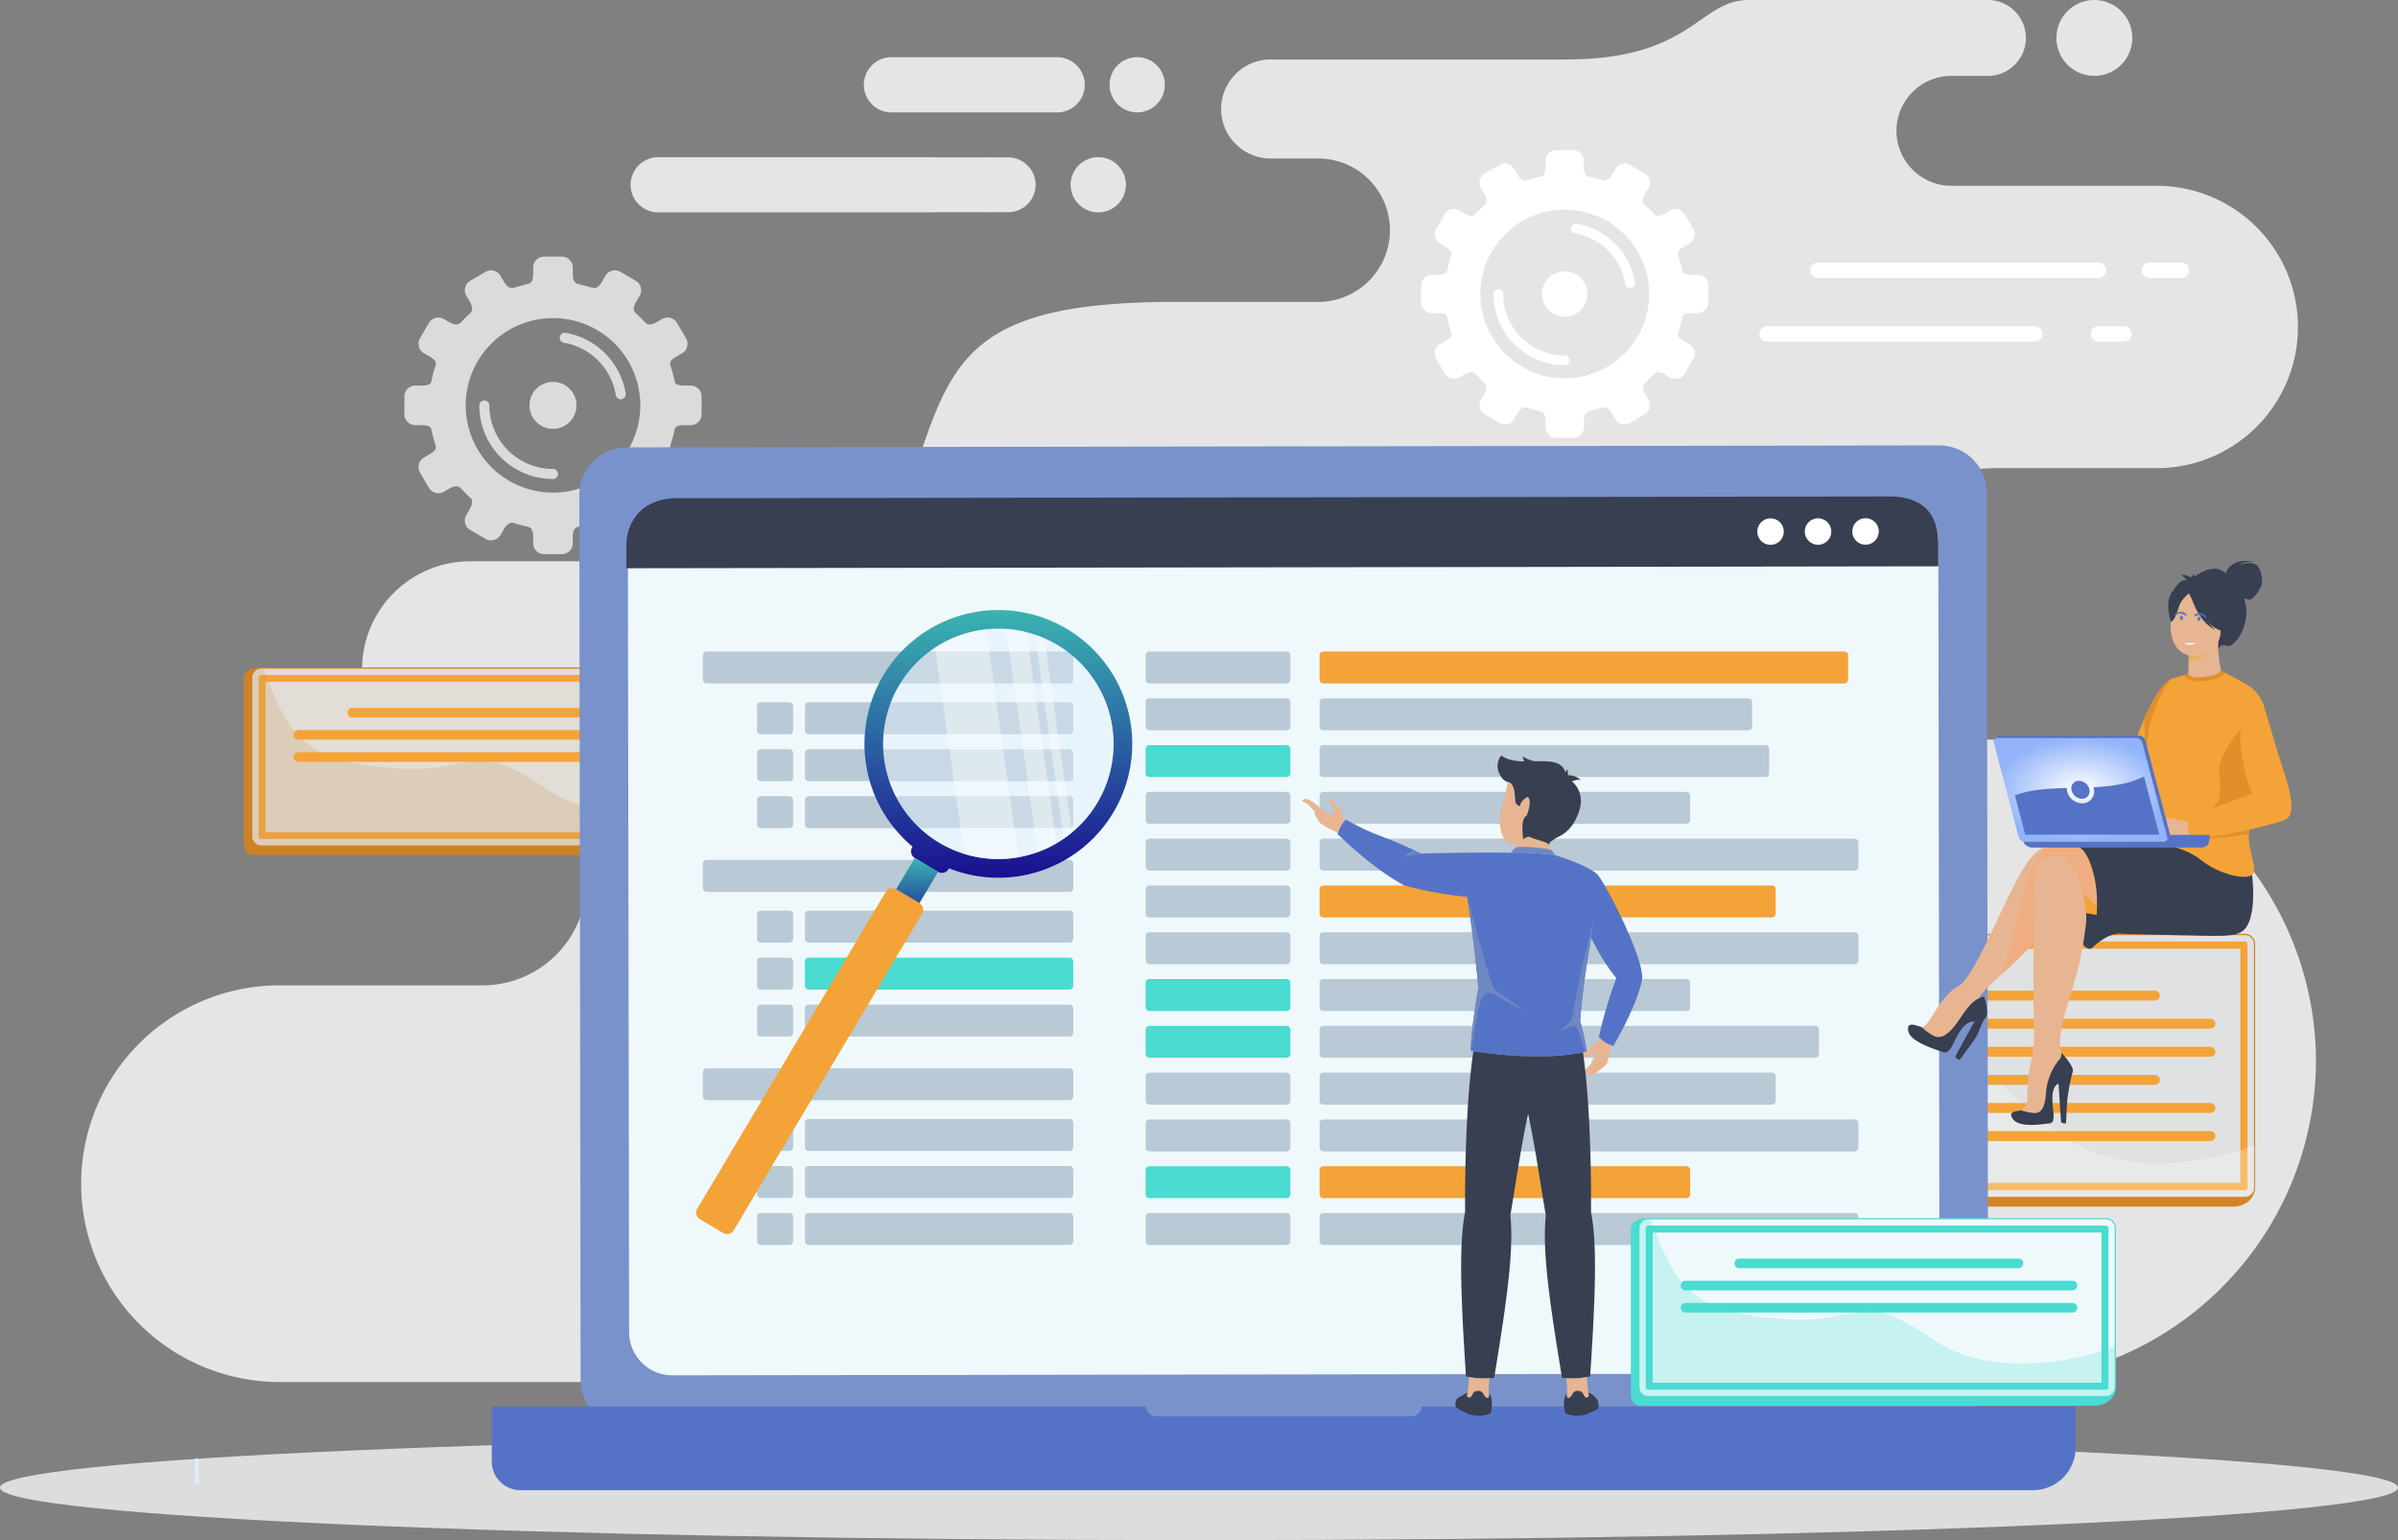 <svg id="Grupo_1033900" data-name="Grupo 1033900" xmlns="http://www.w3.org/2000/svg" xmlns:xlink="http://www.w3.org/1999/xlink" width="632.533" height="406.373" viewBox="0 0 632.533 406.373">
  <rect x="0" y="0" width="632.533" height="406.373" fill="#808080" stroke="none"/>
  <defs>
    <clipPath id="clip-path">
      <rect id="Rectángulo_366583" data-name="Rectángulo 366583" width="632.533" height="406.373" fill="none"/>
    </clipPath>
    <clipPath id="clip-path-3">
      <rect id="Rectángulo_366577" data-name="Rectángulo 366577" width="125.684" height="46.936" fill="none"/>
    </clipPath>
    <clipPath id="clip-path-4">
      <rect id="Rectángulo_366578" data-name="Rectángulo 366578" width="129.427" height="69.335" fill="none"/>
    </clipPath>
    <linearGradient id="linear-gradient" x1="0.5" x2="0.5" y2="1" gradientUnits="objectBoundingBox">
      <stop offset="0" stop-color="#3ab4b1"/>
      <stop offset="1" stop-color="#1a0f91"/>
    </linearGradient>
    <clipPath id="clip-path-5">
      <rect id="Rectángulo_366579" data-name="Rectángulo 366579" width="60.781" height="60.778" fill="none"/>
    </clipPath>
    <clipPath id="clip-path-6">
      <rect id="Rectángulo_366580" data-name="Rectángulo 366580" width="36.127" height="60.714" fill="none"/>
    </clipPath>
    <clipPath id="clip-path-7">
      <rect id="Rectángulo_366581" data-name="Rectángulo 366581" width="125.684" height="46.943" fill="none"/>
    </clipPath>
    <radialGradient id="radial-gradient" cx="0.5" cy="0.5" r="0.5" gradientUnits="objectBoundingBox">
      <stop offset="0" stop-color="#fff"/>
      <stop offset="1" stop-color="#91b3fa"/>
    </radialGradient>
  </defs>
  <g id="Grupo_1033899" data-name="Grupo 1033899" clip-path="url(#clip-path)">
    <g id="Grupo_1033898" data-name="Grupo 1033898">
      <g id="Grupo_1033897" data-name="Grupo 1033897" clip-path="url(#clip-path)">
        <path id="Trazado_782527" data-name="Trazado 782527" d="M556.045,20.016a10.008,10.008,0,1,1,9.995-10.009,10.018,10.018,0,0,1-9.995,10.009m-425,239.977H77.562a52.331,52.331,0,1,0,0,104.661H529.737a84.99,84.99,0,0,0,84.75-84.738v-.005a84.99,84.99,0,0,0-84.75-84.738,35.825,35.825,0,0,1,0-71.649h43.126a37.252,37.252,0,0,0,0-74.5H518.335a14.5,14.5,0,0,1,0-29h9.626a10.008,10.008,0,0,0,0-20.016H464.883c-13.288,0-14.76,15.69-48.315,15.69H338.76a13.061,13.061,0,0,0,0,26.122H351.3a18.921,18.921,0,1,1,0,37.842H313.555c-50.972,0-58.167,13.32-67.1,39.821S191.17,148.1,191.17,148.1H127.778a28.518,28.518,0,1,0,0,57.035h3.264a27.43,27.43,0,0,1,0,54.859" transform="translate(-3.591)" fill="#e5e5e5" fill-rule="evenodd"/>
        <path id="Trazado_782528" data-name="Trazado 782528" d="M316.265,441.524c174.666,0,316.268,6.2,316.268,13.856s-141.6,13.852-316.268,13.852S0,463.025,0,455.38s141.587-13.856,316.265-13.856" transform="translate(0 -62.858)" fill="#ddd" fill-rule="evenodd"/>
        <path id="Trazado_782529" data-name="Trazado 782529" d="M457.788,50.087l-3.928,2.275a2.8,2.8,0,0,0-1.01,3.81l.876,1.488c1.009,1.751.574,2.548.253,2.833-.876.783-1.684,1.626-2.495,2.476-.238.245-1,1.1-2.985-.066l-1.369-.79a2.8,2.8,0,0,0-3.81,1l-2.27,3.923a2.781,2.781,0,0,0,1,3.8l1.353.791c1.871,1.081,1.831,1.645,1.591,2.436-.33,1.088-.677,2.177-.914,3.305-.212,1-.119,1.718-2.655,1.718h-1.564a2.782,2.782,0,0,0-2.774,2.781V86.41a2.782,2.782,0,0,0,2.774,2.781h1.564c2.536,0,2.443.717,2.655,1.719.238,1.129.584,2.216.914,3.3.24.791.28,1.347-1.591,2.436l-1.353.784a2.782,2.782,0,0,0-1,3.8l2.27,3.93a2.8,2.8,0,0,0,3.81,1.009l1.369-.8c1.989-1.162,2.748-.312,2.985-.067.811.843,1.619,1.7,2.495,2.475.321.286.756,1.076-.253,2.834l-.876,1.486a2.785,2.785,0,0,0,1.01,3.8l3.928,2.283a2.782,2.782,0,0,0,3.8-1.01l.863-1.479c1.035-1.785,2.058-1.713,2.494-1.58,1.248.4,2.4.658,3.691,1,.478.119,1.286.465,1.286,2.588V119.3a2.789,2.789,0,0,0,2.774,2.78h4.54a2.8,2.8,0,0,0,2.789-2.78v-1.593c0-2.123.8-2.469,1.274-2.588,1.288-.338,2.441-.6,3.69-1,.437-.133,1.46-.2,2.495,1.58l.863,1.479a2.781,2.781,0,0,0,3.8,1.01l3.929-2.283a2.785,2.785,0,0,0,1.009-3.8l-.863-1.486c-1.039-1.758-.584-2.549-.268-2.834.878-.776,1.689-1.632,2.5-2.475.24-.245.994-1.1,2.985.067l1.366.8a2.807,2.807,0,0,0,3.812-1.009l2.283-3.93a2.8,2.8,0,0,0-1.009-3.8l-1.356-.784c-1.87-1.088-1.828-1.645-1.592-2.436.331-1.088.677-2.176.915-3.3.214-1,.121-1.719,2.654-1.719h1.568a2.784,2.784,0,0,0,2.775-2.781V81.87a2.784,2.784,0,0,0-2.775-2.781H508.5c-2.533,0-2.44-.715-2.654-1.718-.238-1.129-.584-2.217-.915-3.305-.237-.791-.278-1.354,1.592-2.436l1.356-.791a2.8,2.8,0,0,0,1.009-3.8l-2.283-3.923a2.8,2.8,0,0,0-3.812-1l-1.366.79c-1.991,1.161-2.745.311-2.985.066-.809-.85-1.619-1.693-2.5-2.476-.316-.285-.77-1.081.268-2.833l.863-1.488a2.8,2.8,0,0,0-1.009-3.81l-3.929-2.275a2.785,2.785,0,0,0-3.8,1l-.863,1.486c-1.035,1.785-2.058,1.712-2.495,1.573-1.25-.4-2.4-.658-3.69-.989-.478-.126-1.274-.466-1.274-2.588V48.978a2.8,2.8,0,0,0-2.789-2.78h-4.54a2.785,2.785,0,0,0-2.774,2.78v1.593c0,2.123-.808,2.462-1.286,2.588-1.286.331-2.443.59-3.691.989-.436.139-1.459.212-2.494-1.573l-.863-1.486a2.785,2.785,0,0,0-3.8-1m17.178,28.06a5.993,5.993,0,1,1-5.987,5.993,6,6,0,0,1,5.987-5.993m-18.784,5.993a1.281,1.281,0,0,1,2.562,0,16.225,16.225,0,0,0,16.222,16.22,1.281,1.281,0,1,1,0,2.562,18.794,18.794,0,0,1-18.784-18.781m37.312-3.027a1.277,1.277,0,0,1-2.521.406,16.213,16.213,0,0,0-13.224-13.361,1.279,1.279,0,1,1,.426-2.521,18.785,18.785,0,0,1,15.318,15.477M474.965,61.887a22.253,22.253,0,1,1-22.248,22.254,22.259,22.259,0,0,1,22.248-22.254" transform="translate(-62.226 -6.577)" fill="#fff" fill-rule="evenodd"/>
        <path id="Trazado_782530" data-name="Trazado 782530" d="M202.793,249.98V208.015a2.48,2.48,0,0,0-2.469-2.476H78.633c-1.354,0-3.477,1.116-3.477,2.476v44.214a2.487,2.487,0,0,0,2.482,2.477H197.086c4.525,0,5.708-3.36,5.708-4.726" transform="translate(-10.7 -29.262)" fill="#ce8125" fill-rule="evenodd"/>
        <path id="Trazado_782531" data-name="Trazado 782531" d="M203.117,249.978V208a2.479,2.479,0,0,0-2.469-2.476H79.912A2.484,2.484,0,0,0,77.433,208v41.978a2.486,2.486,0,0,0,2.479,2.482H200.648a2.485,2.485,0,0,0,2.469-2.482" transform="translate(-11.024 -29.26)" fill="#e2ddd7" fill-rule="evenodd"/>
        <path id="Trazado_782532" data-name="Trazado 782532" d="M201.6,250.28V208.3a.655.655,0,0,0-.651-.658H80.216a.66.66,0,0,0-.651.658V250.28a.654.654,0,0,0,.651.656H200.952a.654.654,0,0,0,.651-.656m-1.834-1.162H81.383V209.47H199.769Z" transform="translate(-11.327 -29.562)" fill="#f4a338" fill-rule="evenodd"/>
        <path id="Trazado_782533" data-name="Trazado 782533" d="M202.929,249.95V207.973a2.63,2.63,0,0,0-.769-1.858v-.006a2.638,2.638,0,0,0-1.859-.776H79.564a1.58,1.58,0,0,0-.253.019h-.7a4.626,4.626,0,0,0-2.508.87,2.277,2.277,0,0,0-1.116,1.765V252.2a2.646,2.646,0,0,0,2.629,2.635H197.061a6.137,6.137,0,0,0,4.05-1.294,5.089,5.089,0,0,0,1.818-3.383v-.207ZM78.252,205.69a2.46,2.46,0,0,0-.545.419v.006a2.568,2.568,0,0,0-.782,1.858V249.95a2.659,2.659,0,0,0,2.639,2.64H200.3a2.606,2.606,0,0,0,1.751-.677,4.765,4.765,0,0,1-1.142,1.382,5.786,5.786,0,0,1-3.848,1.221H77.614a2.326,2.326,0,0,1-2.322-2.316V207.986a2.007,2.007,0,0,1,.995-1.506,4.525,4.525,0,0,1,1.965-.79m1.075-.027H200.3a2.312,2.312,0,0,1,1.632.684,2.284,2.284,0,0,1,.677,1.639v42.089a2.283,2.283,0,0,1-.677,1.521,2.33,2.33,0,0,1-1.632.677H79.564a2.332,2.332,0,0,1-2.322-2.322V207.973a2.307,2.307,0,0,1,.69-1.639,2.28,2.28,0,0,1,1.395-.672" transform="translate(-10.675 -29.232)" fill="#ce8125" fill-rule="evenodd"/>
        <g id="Grupo_1033884" data-name="Grupo 1033884" transform="translate(66.409 176.264)" opacity="0.25">
          <g id="Grupo_1033883" data-name="Grupo 1033883">
            <g id="Grupo_1033882" data-name="Grupo 1033882" clip-path="url(#clip-path-3)">
              <path id="Trazado_782534" data-name="Trazado 782534" d="M203.117,239.192c-16.338,5.966-35.548,6.7-47.651-1.56-23.921-16.292-16.447-.744-51.344-7.094-16.5-3.007-19.485-14.494-23.572-25.014h-.638A2.484,2.484,0,0,0,77.433,208v41.978a2.486,2.486,0,0,0,2.479,2.482H200.648a2.485,2.485,0,0,0,2.469-2.482Z" transform="translate(-77.433 -205.524)" fill="#cc9a5e" fill-rule="evenodd"/>
            </g>
          </g>
        </g>
        <path id="Trazado_782535" data-name="Trazado 782535" d="M108.127,217.782h73.682a1.268,1.268,0,0,1,0,2.535H108.127a1.268,1.268,0,0,1,0-2.535" transform="translate(-15.214 -31.005)" fill="#f4a338" fill-rule="evenodd"/>
        <path id="Trazado_782536" data-name="Trazado 782536" d="M91.58,224.608H193.641a1.268,1.268,0,0,1,0,2.535H91.58a1.268,1.268,0,1,1,0-2.535" transform="translate(-12.857 -31.977)" fill="#f4a338" fill-rule="evenodd"/>
        <path id="Trazado_782537" data-name="Trazado 782537" d="M91.58,231.433H193.641a1.268,1.268,0,0,1,0,2.535H91.58a1.268,1.268,0,1,1,0-2.535" transform="translate(-12.857 -32.948)" fill="#f4a338" fill-rule="evenodd"/>
        <path id="Trazado_782538" data-name="Trazado 782538" d="M145.8,82.969l-4.05,2.355a2.884,2.884,0,0,0-1.048,3.937l.889,1.539c1.063,1.819.6,2.642.279,2.934-.914.81-1.736,1.693-2.587,2.562-.238.258-1.023,1.135-3.092-.067l-1.408-.823a2.9,2.9,0,0,0-3.941,1.049l-2.363,4.057a2.9,2.9,0,0,0,1.048,3.935l1.393.81c1.939,1.129,1.885,1.706,1.647,2.521-.346,1.129-.692,2.25-.943,3.419-.225,1.035-.118,1.778-2.748,1.778h-1.619a2.89,2.89,0,0,0-2.88,2.882v4.691a2.89,2.89,0,0,0,2.88,2.881h1.619c2.63,0,2.523.743,2.748,1.778.251,1.161.6,2.29.943,3.419.238.822.292,1.4-1.647,2.522l-1.393.816a2.894,2.894,0,0,0-1.048,3.928l2.363,4.062A2.9,2.9,0,0,0,134.778,141l1.408-.824c2.069-1.2,2.853-.317,3.092-.066.852.876,1.673,1.753,2.587,2.561.32.293.785,1.116-.279,2.934l-.889,1.539a2.88,2.88,0,0,0,1.048,3.936l4.05,2.357a2.9,2.9,0,0,0,3.942-1.042l.888-1.533c1.077-1.845,2.125-1.772,2.577-1.633,1.286.413,2.479.677,3.822,1.029.491.124,1.328.485,1.328,2.681v1.647a2.872,2.872,0,0,0,2.866,2.872h4.7a2.884,2.884,0,0,0,2.879-2.872v-1.647c0-2.2.837-2.557,1.328-2.681,1.328-.353,2.523-.617,3.822-1.029.452-.139,1.5-.212,2.578,1.633l.888,1.533a2.894,2.894,0,0,0,3.942,1.042l4.05-2.357a2.891,2.891,0,0,0,1.048-3.936l-.9-1.539c-1.048-1.818-.6-2.641-.263-2.934.9-.808,1.736-1.685,2.573-2.561.253-.251,1.038-1.135,3.093.066l1.42.824a2.882,2.882,0,0,0,3.929-1.044l2.363-4.062a2.879,2.879,0,0,0-1.035-3.928l-1.407-.816c-1.937-1.123-1.886-1.7-1.646-2.522.344-1.129.7-2.257.956-3.419.211-1.035.121-1.778,2.748-1.778h1.6a2.881,2.881,0,0,0,2.882-2.881v-4.691a2.881,2.881,0,0,0-2.882-2.882h-1.6c-2.627,0-2.537-.743-2.748-1.778-.251-1.169-.612-2.29-.956-3.419-.24-.816-.292-1.393,1.646-2.521l1.407-.81a2.889,2.889,0,0,0,1.035-3.935L196.3,96.455a2.885,2.885,0,0,0-3.929-1.049l-1.42.823c-2.056,1.2-2.84.325-3.093.067-.837-.869-1.672-1.752-2.573-2.562-.333-.292-.785-1.115.263-2.934l.9-1.539a2.9,2.9,0,0,0-1.048-3.937l-4.05-2.355a2.893,2.893,0,0,0-3.942,1.042l-.888,1.539c-1.077,1.839-2.126,1.765-2.578,1.626-1.3-.411-2.495-.684-3.822-1.028-.491-.127-1.328-.478-1.328-2.674V81.821a2.889,2.889,0,0,0-2.879-2.873h-4.7a2.877,2.877,0,0,0-2.866,2.873v1.654c0,2.2-.837,2.547-1.328,2.674-1.343.345-2.536.617-3.822,1.028-.452.139-1.5.213-2.577-1.626l-.888-1.539a2.9,2.9,0,0,0-3.942-1.042M163.57,112a6.2,6.2,0,1,1-6.2,6.2,6.2,6.2,0,0,1,6.2-6.2m-19.432,6.2a1.328,1.328,0,0,1,2.655,0,16.777,16.777,0,0,0,16.777,16.778,1.324,1.324,0,1,1,0,2.648A19.425,19.425,0,0,1,144.138,118.2m38.612-3.132a1.313,1.313,0,0,1-1.1,1.513,1.327,1.327,0,0,1-1.51-1.1,16.776,16.776,0,0,0-13.689-13.811,1.327,1.327,0,0,1,.455-2.615,19.465,19.465,0,0,1,15.847,16.015m-19.179-19.9A23.026,23.026,0,1,1,140.553,118.2,23.033,23.033,0,0,1,163.57,95.174" transform="translate(-17.706 -11.24)" fill="#dbdbdb" fill-rule="evenodd"/>
        <path id="Trazado_782539" data-name="Trazado 782539" d="M671.6,354.276V290.053a2.561,2.561,0,0,0-2.546-2.557H543.745c-1.394,0-3.572,1.148-3.572,2.557v66.533a2.554,2.554,0,0,0,2.549,2.55h123c4.659,0,5.878-3.459,5.878-4.859" transform="translate(-76.903 -40.93)" fill="#d38424" fill-rule="evenodd"/>
        <path id="Trazado_782540" data-name="Trazado 782540" d="M671.937,354.275V290.039a2.559,2.559,0,0,0-2.546-2.55H545.059a2.553,2.553,0,0,0-2.549,2.55v64.237a2.554,2.554,0,0,0,2.549,2.549H669.391a2.561,2.561,0,0,0,2.546-2.549" transform="translate(-77.235 -40.929)" fill="#e0e1e2" fill-rule="evenodd"/>
        <path id="Trazado_782541" data-name="Trazado 782541" d="M670.366,354.586V290.35a.678.678,0,0,0-.663-.677H545.371a.67.67,0,0,0-.666.677v64.237a.668.668,0,0,0,.666.669H669.7a.676.676,0,0,0,.663-.669m-1.872-1.208H546.58V291.556H668.494Z" transform="translate(-77.548 -41.24)" fill="#f4a338" fill-rule="evenodd"/>
        <path id="Trazado_782542" data-name="Trazado 782542" d="M671.736,354.248V290.011a2.717,2.717,0,0,0-2.707-2.715H544.7a1.562,1.562,0,0,0-.253.014h-.728a4.8,4.8,0,0,0-2.578.9,2.375,2.375,0,0,0-1.167,1.818v66.533a2.712,2.712,0,0,0,.8,1.919,2.759,2.759,0,0,0,1.926.8h123a6.318,6.318,0,0,0,4.168-1.333,5.164,5.164,0,0,0,1.858-3.486.37.37,0,0,0,.013-.119v-.085ZM543.344,287.66a2.386,2.386,0,0,0-.557.431,2.7,2.7,0,0,0-.8,1.919v64.237a2.706,2.706,0,0,0,.8,1.911,2.667,2.667,0,0,0,1.911.8H669.029a2.69,2.69,0,0,0,1.805-.69,5.1,5.1,0,0,1-1.171,1.42,6.074,6.074,0,0,1-3.967,1.256h-123a2.385,2.385,0,0,1-1.686-.7,2.413,2.413,0,0,1-.7-1.687V290.023a2.056,2.056,0,0,1,1.022-1.554,4.585,4.585,0,0,1,2.02-.809m1.113-.026H669.029a2.4,2.4,0,0,1,1.684.7,2.433,2.433,0,0,1,.7,1.691v64.225l-.013.072v.046a2.385,2.385,0,0,1-2.376,2.27H544.7a2.4,2.4,0,0,1-2.392-2.389V290.011a2.363,2.363,0,0,1,.706-1.687,2.412,2.412,0,0,1,1.446-.69" transform="translate(-76.874 -40.901)" fill="#d38424" fill-rule="evenodd"/>
        <g id="Grupo_1033887" data-name="Grupo 1033887" transform="translate(465.275 246.561)" opacity="0.25">
          <g id="Grupo_1033886" data-name="Grupo 1033886">
            <g id="Grupo_1033885" data-name="Grupo 1033885" clip-path="url(#clip-path-4)">
              <path id="Trazado_782543" data-name="Trazado 782543" d="M671.937,343.157c-16.842,6.147-36.607,6.9-49.082-1.6-24.624-16.786-16.927-21.769-52.858-28.32-17-3.091-20.068-14.918-24.288-25.749h-.651a2.552,2.552,0,0,0-2.549,2.549v64.237a2.554,2.554,0,0,0,2.549,2.549H669.391a2.561,2.561,0,0,0,2.546-2.549Z" transform="translate(-542.51 -287.49)" fill="#fff" fill-rule="evenodd"/>
            </g>
          </g>
        </g>
        <path id="Trazado_782544" data-name="Trazado 782544" d="M574.116,304.784h75.87a1.305,1.305,0,0,1,1.3,1.3v.008a1.308,1.308,0,0,1-1.3,1.3h-75.87a1.308,1.308,0,0,1-1.3-1.3v-.008a1.305,1.305,0,0,1,1.3-1.3" transform="translate(-81.55 -43.391)" fill="#f4a338" fill-rule="evenodd"/>
        <path id="Trazado_782545" data-name="Trazado 782545" d="M557.074,313.43h105.1a1.3,1.3,0,0,1,1.3,1.3v.008a1.3,1.3,0,0,1-1.3,1.3h-105.1a1.3,1.3,0,0,1-1.3-1.3v-.008a1.3,1.3,0,0,1,1.3-1.3" transform="translate(-79.124 -44.622)" fill="#f4a338" fill-rule="evenodd"/>
        <path id="Trazado_782546" data-name="Trazado 782546" d="M557.074,322.073h105.1a1.3,1.3,0,0,1,1.3,1.3v.005a1.3,1.3,0,0,1-1.3,1.3h-105.1a1.3,1.3,0,0,1-1.3-1.3v-.005a1.3,1.3,0,0,1,1.3-1.3" transform="translate(-79.124 -45.853)" fill="#f4a338" fill-rule="evenodd"/>
        <path id="Trazado_782547" data-name="Trazado 782547" d="M574.116,330.709h75.87a1.3,1.3,0,0,1,0,2.609h-75.87a1.3,1.3,0,0,1,0-2.609" transform="translate(-81.55 -47.082)" fill="#f4a338" fill-rule="evenodd"/>
        <path id="Trazado_782548" data-name="Trazado 782548" d="M557.074,339.352h105.1a1.3,1.3,0,0,1,1.3,1.3v.005a1.3,1.3,0,0,1-1.3,1.3h-105.1a1.3,1.3,0,0,1-1.3-1.3v-.005a1.3,1.3,0,0,1,1.3-1.3" transform="translate(-79.124 -48.312)" fill="#f4a338" fill-rule="evenodd"/>
        <path id="Trazado_782549" data-name="Trazado 782549" d="M557.074,347.995h105.1a1.3,1.3,0,0,1,1.3,1.3v.01a1.3,1.3,0,0,1-1.3,1.3h-105.1a1.3,1.3,0,0,1-1.3-1.3v-.01a1.3,1.3,0,0,1,1.3-1.3" transform="translate(-79.124 -49.543)" fill="#f4a338" fill-rule="evenodd"/>
        <path id="Trazado_782550" data-name="Trazado 782550" d="M537.281,395.6l-346.222.519a12.525,12.525,0,0,1-12.544-12.5l-.343-233.521a12.519,12.519,0,0,1,12.5-12.545l346.227-.516a12.533,12.533,0,0,1,12.542,12.509l.346,233.52A12.514,12.514,0,0,1,537.281,395.6" transform="translate(-25.366 -19.509)" fill="#7992cc" fill-rule="evenodd"/>
        <path id="Trazado_782551" data-name="Trazado 782551" d="M527.679,384.2l-322.8.48a11.412,11.412,0,0,1-11.442-11.41l-.32-208.313A11.445,11.445,0,0,1,204.536,153.5l322.8-.478a11.429,11.429,0,0,1,11.442,11.408l.317,208.314A11.437,11.437,0,0,1,527.679,384.2" transform="translate(-27.494 -21.786)" fill="#eff9fc" fill-rule="evenodd"/>
        <path id="Trazado_782552" data-name="Trazado 782552" d="M538.706,165.257l.012,5.908-346.079.516v-5.913c-.01-6.915,4.752-12.536,12.929-12.551l320.183-.478c8.6-.013,12.94,4.315,12.955,12.517" transform="translate(-27.425 -21.745)" fill="#373f51" fill-rule="evenodd"/>
        <path id="Trazado_782553" data-name="Trazado 782553" d="M547.463,162.959a3.49,3.49,0,1,1-3.489-3.485,3.481,3.481,0,0,1,3.489,3.485m25.061-.04a3.492,3.492,0,1,1-3.492-3.484,3.494,3.494,0,0,1,3.492,3.484m-12.532.021a3.491,3.491,0,1,1-3.489-3.484,3.5,3.5,0,0,1,3.489,3.484" transform="translate(-76.947 -22.698)" fill="#fff" fill-rule="evenodd"/>
        <path id="Trazado_782554" data-name="Trazado 782554" d="M151.24,432.716H323.809a2.726,2.726,0,0,0,2.786,2.609h67.1a2.739,2.739,0,0,0,2.789-2.609H569.034v11.036A11.273,11.273,0,0,1,557.593,454.8H158.978a7.612,7.612,0,0,1-7.738-7.451Z" transform="translate(-21.532 -61.604)" fill="#5573c6" fill-rule="evenodd"/>
        <path id="Trazado_782555" data-name="Trazado 782555" d="M217.176,200.441h95.7a.988.988,0,0,1,.994.994v6.445a.987.987,0,0,1-.994.988h-95.7a1,1,0,0,1-.995-.988v-6.445a1,1,0,0,1,.995-.994" transform="translate(-30.777 -28.536)" fill="#b9c9d6" fill-rule="evenodd"/>
        <path id="Trazado_782556" data-name="Trazado 782556" d="M248.546,216.057h68.8a.987.987,0,0,1,.994.988v6.445a.993.993,0,0,1-.994,1h-68.8a1,1,0,0,1-.994-1v-6.445a1,1,0,0,1,.994-.988" transform="translate(-35.243 -30.759)" fill="#b9c9d6" fill-rule="evenodd"/>
        <path id="Trazado_782557" data-name="Trazado 782557" d="M241.366,216.057H233.8a.986.986,0,0,0-.981.988v6.445a.992.992,0,0,0,.981,1h7.568a.99.99,0,0,0,.981-1v-6.445a.983.983,0,0,0-.981-.988" transform="translate(-33.145 -30.759)" fill="#b9c9d6" fill-rule="evenodd"/>
        <path id="Trazado_782558" data-name="Trazado 782558" d="M248.546,230.512h68.8a.988.988,0,0,1,.994.989v6.446a.988.988,0,0,1-.994.994h-68.8a1,1,0,0,1-.994-.994V231.5a1,1,0,0,1,.994-.989" transform="translate(-35.243 -32.817)" fill="#b9c9d6" fill-rule="evenodd"/>
        <path id="Trazado_782559" data-name="Trazado 782559" d="M241.366,230.512H233.8a.987.987,0,0,0-.981.989v6.446a.987.987,0,0,0,.981.994h7.568a.985.985,0,0,0,.981-.994V231.5a.985.985,0,0,0-.981-.989" transform="translate(-33.145 -32.817)" fill="#b9c9d6" fill-rule="evenodd"/>
        <path id="Trazado_782560" data-name="Trazado 782560" d="M248.546,244.968h68.8a.986.986,0,0,1,.994.986V252.4a.988.988,0,0,1-.994.994h-68.8a1,1,0,0,1-.994-.994v-6.447a1,1,0,0,1,.994-.986" transform="translate(-35.243 -34.875)" fill="#b9c9d6" fill-rule="evenodd"/>
        <path id="Trazado_782561" data-name="Trazado 782561" d="M241.366,244.968H233.8a.985.985,0,0,0-.981.986V252.4a.986.986,0,0,0,.981.994h7.568a.984.984,0,0,0,.981-.994v-6.447a.983.983,0,0,0-.981-.986" transform="translate(-33.145 -34.875)" fill="#b9c9d6" fill-rule="evenodd"/>
        <path id="Trazado_782562" data-name="Trazado 782562" d="M217.176,264.554h95.7a.987.987,0,0,1,.994.986v6.447a.988.988,0,0,1-.994.994h-95.7a1,1,0,0,1-.995-.994V265.54a1,1,0,0,1,.995-.986" transform="translate(-30.777 -37.664)" fill="#b9c9d6" fill-rule="evenodd"/>
        <path id="Trazado_782563" data-name="Trazado 782563" d="M248.546,280.16h68.8a.989.989,0,0,1,.994.991V287.6a.992.992,0,0,1-.994.995h-68.8a1,1,0,0,1-.994-.995v-6.449a1,1,0,0,1,.994-.991" transform="translate(-35.243 -39.885)" fill="#b9c9d6" fill-rule="evenodd"/>
        <path id="Trazado_782564" data-name="Trazado 782564" d="M241.366,280.16H233.8a.988.988,0,0,0-.981.991V287.6a.991.991,0,0,0,.981.995h7.568a.989.989,0,0,0,.981-.995v-6.449a.986.986,0,0,0-.981-.991" transform="translate(-33.145 -39.885)" fill="#b9c9d6" fill-rule="evenodd"/>
        <path id="Trazado_782565" data-name="Trazado 782565" d="M248.546,294.623h68.8a.984.984,0,0,1,.994.989v6.447a.992.992,0,0,1-.994.994h-68.8a1,1,0,0,1-.994-.994v-6.447a.994.994,0,0,1,.994-.989" transform="translate(-35.243 -41.945)" fill="#4adbd1" fill-rule="evenodd"/>
        <path id="Trazado_782566" data-name="Trazado 782566" d="M241.366,294.623H233.8a.983.983,0,0,0-.981.989v6.447a.991.991,0,0,0,.981.994h7.568a.989.989,0,0,0,.981-.994v-6.447a.98.98,0,0,0-.981-.989" transform="translate(-33.145 -41.945)" fill="#b9c9d6" fill-rule="evenodd"/>
        <path id="Trazado_782567" data-name="Trazado 782567" d="M248.546,309.072h68.8a.988.988,0,0,1,.994.995v6.447a.986.986,0,0,1-.994.985h-68.8a1,1,0,0,1-.994-.985v-6.447a1,1,0,0,1,.994-.995" transform="translate(-35.243 -44.002)" fill="#b9c9d6" fill-rule="evenodd"/>
        <path id="Trazado_782568" data-name="Trazado 782568" d="M241.366,309.072H233.8a.987.987,0,0,0-.981.995v6.447a.985.985,0,0,0,.981.985h7.568a.982.982,0,0,0,.981-.985v-6.447a.985.985,0,0,0-.981-.995" transform="translate(-33.145 -44.002)" fill="#b9c9d6" fill-rule="evenodd"/>
        <path id="Trazado_782569" data-name="Trazado 782569" d="M217.176,328.659h95.7a.993.993,0,0,1,.994.995V336.1a.99.99,0,0,1-.994.995h-95.7a1,1,0,0,1-.995-.995v-6.446a1,1,0,0,1,.995-.995" transform="translate(-30.777 -46.79)" fill="#b9c9d6" fill-rule="evenodd"/>
        <path id="Trazado_782570" data-name="Trazado 782570" d="M248.546,344.273h68.8a.987.987,0,0,1,.994.989v6.452a.987.987,0,0,1-.994.989h-68.8a1,1,0,0,1-.994-.989v-6.452a1,1,0,0,1,.994-.989" transform="translate(-35.243 -49.013)" fill="#b9c9d6" fill-rule="evenodd"/>
        <path id="Trazado_782571" data-name="Trazado 782571" d="M241.366,344.273H233.8a.986.986,0,0,0-.981.989v6.452a.986.986,0,0,0,.981.989h7.568a.984.984,0,0,0,.981-.989v-6.452a.984.984,0,0,0-.981-.989" transform="translate(-33.145 -49.013)" fill="#b9c9d6" fill-rule="evenodd"/>
        <path id="Trazado_782572" data-name="Trazado 782572" d="M248.546,358.728h68.8a.988.988,0,0,1,.994.992v6.449a.987.987,0,0,1-.994.99h-68.8a1,1,0,0,1-.994-.99V359.72a1,1,0,0,1,.994-.992" transform="translate(-35.243 -51.071)" fill="#b9c9d6" fill-rule="evenodd"/>
        <path id="Trazado_782573" data-name="Trazado 782573" d="M241.366,358.728H233.8a.987.987,0,0,0-.981.992v6.449a.986.986,0,0,0,.981.99h7.568a.984.984,0,0,0,.981-.99V359.72a.984.984,0,0,0-.981-.992" transform="translate(-33.145 -51.071)" fill="#b9c9d6" fill-rule="evenodd"/>
        <path id="Trazado_782574" data-name="Trazado 782574" d="M248.546,373.183h68.8a.99.99,0,0,1,.994,1v6.444a.987.987,0,0,1-.994.989h-68.8a1,1,0,0,1-.994-.989V374.18a1,1,0,0,1,.994-1" transform="translate(-35.243 -53.129)" fill="#b9c9d6" fill-rule="evenodd"/>
        <path id="Trazado_782575" data-name="Trazado 782575" d="M241.366,373.183H233.8a.989.989,0,0,0-.981,1v6.444a.986.986,0,0,0,.981.989h7.568a.984.984,0,0,0,.981-.989V374.18a.987.987,0,0,0-.981-1" transform="translate(-33.145 -53.129)" fill="#b9c9d6" fill-rule="evenodd"/>
        <path id="Trazado_782576" data-name="Trazado 782576" d="M389.539,200.441h-36.2a.986.986,0,0,0-.982.994v6.445a.984.984,0,0,0,.982.988h36.2a.989.989,0,0,0,1-.988v-6.445a.99.99,0,0,0-1-.994" transform="translate(-50.165 -28.536)" fill="#b9c9d6" fill-rule="evenodd"/>
        <path id="Trazado_782577" data-name="Trazado 782577" d="M389.539,214.842h-36.2a.986.986,0,0,0-.982,1v6.444a.986.986,0,0,0,.982.989h36.2a.99.99,0,0,0,1-.989v-6.444a.991.991,0,0,0-1-1" transform="translate(-50.165 -30.586)" fill="#b9c9d6" fill-rule="evenodd"/>
        <path id="Trazado_782578" data-name="Trazado 782578" d="M389.539,229.235h-36.2a.987.987,0,0,0-.982,1v6.444a.984.984,0,0,0,.982.989h36.2a.989.989,0,0,0,1-.989v-6.444a.992.992,0,0,0-1-1" transform="translate(-50.165 -32.635)" fill="#4adbd1" fill-rule="evenodd"/>
        <path id="Trazado_782579" data-name="Trazado 782579" d="M389.539,243.628h-36.2a.991.991,0,0,0-.982.995v6.446a.99.99,0,0,0,.982.994h36.2a1,1,0,0,0,1-.994v-6.446a1,1,0,0,0-1-.995" transform="translate(-50.165 -34.685)" fill="#b9c9d6" fill-rule="evenodd"/>
        <path id="Trazado_782580" data-name="Trazado 782580" d="M389.539,258.023h-36.2a.99.99,0,0,0-.982.994v6.447a.99.99,0,0,0,.982.994h36.2a1,1,0,0,0,1-.994v-6.447a1,1,0,0,0-1-.994" transform="translate(-50.165 -36.734)" fill="#b9c9d6" fill-rule="evenodd"/>
        <path id="Trazado_782581" data-name="Trazado 782581" d="M389.539,272.414h-36.2a.991.991,0,0,0-.982,1v6.451a.984.984,0,0,0,.982.987h36.2a.989.989,0,0,0,1-.987v-6.451a1,1,0,0,0-1-1" transform="translate(-50.165 -38.783)" fill="#b9c9d6" fill-rule="evenodd"/>
        <path id="Trazado_782582" data-name="Trazado 782582" d="M389.539,286.815h-36.2a.985.985,0,0,0-.982.991v6.449a.984.984,0,0,0,.982.989h36.2a.989.989,0,0,0,1-.989v-6.449a.99.99,0,0,0-1-.991" transform="translate(-50.165 -40.833)" fill="#b9c9d6" fill-rule="evenodd"/>
        <path id="Trazado_782583" data-name="Trazado 782583" d="M389.539,301.209h-36.2a.986.986,0,0,0-.982,1v6.443a.985.985,0,0,0,.982.99h36.2a.989.989,0,0,0,1-.99v-6.443a.991.991,0,0,0-1-1" transform="translate(-50.165 -42.882)" fill="#4adbd1" fill-rule="evenodd"/>
        <path id="Trazado_782584" data-name="Trazado 782584" d="M389.539,315.6h-36.2a.986.986,0,0,0-.982.994v6.444a.984.984,0,0,0,.982.989h36.2a.989.989,0,0,0,1-.989V316.6a.99.99,0,0,0-1-.994" transform="translate(-50.165 -44.932)" fill="#4adbd1" fill-rule="evenodd"/>
        <path id="Trazado_782585" data-name="Trazado 782585" d="M389.539,330h-36.2a.988.988,0,0,0-.982,1v6.443a.988.988,0,0,0,.982,1h36.2a.993.993,0,0,0,1-1v-6.443a.993.993,0,0,0-1-1" transform="translate(-50.165 -46.98)" fill="#b9c9d6" fill-rule="evenodd"/>
        <path id="Trazado_782586" data-name="Trazado 782586" d="M389.539,344.4h-36.2a.984.984,0,0,0-.982.986v6.447a.986.986,0,0,0,.982.994h36.2a.99.99,0,0,0,1-.994v-6.447a.989.989,0,0,0-1-.986" transform="translate(-50.165 -49.031)" fill="#b9c9d6" fill-rule="evenodd"/>
        <path id="Trazado_782587" data-name="Trazado 782587" d="M389.539,358.791h-36.2a.986.986,0,0,0-.982.994v6.439a.986.986,0,0,0,.982.994h36.2a.99.99,0,0,0,1-.994v-6.439a.99.99,0,0,0-1-.994" transform="translate(-50.165 -51.08)" fill="#4adbd1" fill-rule="evenodd"/>
        <path id="Trazado_782588" data-name="Trazado 782588" d="M389.539,373.183h-36.2a.988.988,0,0,0-.982,1v6.444a.984.984,0,0,0,.982.989h36.2a.989.989,0,0,0,1-.989V374.18a.992.992,0,0,0-1-1" transform="translate(-50.165 -53.129)" fill="#b9c9d6" fill-rule="evenodd"/>
        <path id="Trazado_782589" data-name="Trazado 782589" d="M406.845,200.441h137.42a1,1,0,0,1,.995.994v6.445a1,1,0,0,1-.995.988H406.845a1,1,0,0,1-1-.988v-6.445a1,1,0,0,1,1-.994" transform="translate(-57.779 -28.536)" fill="#f4a338" fill-rule="evenodd"/>
        <path id="Trazado_782590" data-name="Trazado 782590" d="M406.845,214.842H518.978a.988.988,0,0,1,.984,1v6.444a.988.988,0,0,1-.984.989H406.845a1,1,0,0,1-1-.989v-6.444a1,1,0,0,1,1-1" transform="translate(-57.779 -30.586)" fill="#b9c9d6" fill-rule="evenodd"/>
        <path id="Trazado_782591" data-name="Trazado 782591" d="M406.845,229.235H523.438a1,1,0,0,1,1,1v6.444a1,1,0,0,1-1,.989H406.845a1,1,0,0,1-1-.989v-6.444a1,1,0,0,1,1-1" transform="translate(-57.779 -32.635)" fill="#b9c9d6" fill-rule="evenodd"/>
        <path id="Trazado_782592" data-name="Trazado 782592" d="M406.845,243.628h95.782a.992.992,0,0,1,.982.995v6.446a.992.992,0,0,1-.982.994H406.845a1,1,0,0,1-1-.994v-6.446a1,1,0,0,1,1-.995" transform="translate(-57.779 -34.685)" fill="#b9c9d6" fill-rule="evenodd"/>
        <path id="Trazado_782593" data-name="Trazado 782593" d="M406.845,258.023H547a.99.99,0,0,1,.981.994v6.447a.99.99,0,0,1-.981.994H406.845a1,1,0,0,1-1-.994v-6.447a1,1,0,0,1,1-.994" transform="translate(-57.779 -36.734)" fill="#b9c9d6" fill-rule="evenodd"/>
        <path id="Trazado_782594" data-name="Trazado 782594" d="M406.845,272.414H525.177a.993.993,0,0,1,.984,1v6.451a.989.989,0,0,1-.984.987H406.845a1,1,0,0,1-1-.987v-6.451a1,1,0,0,1,1-1" transform="translate(-57.779 -38.783)" fill="#f4a338" fill-rule="evenodd"/>
        <path id="Trazado_782595" data-name="Trazado 782595" d="M406.845,286.815H547a.985.985,0,0,1,.981.991v6.449a.984.984,0,0,1-.981.989H406.845a1,1,0,0,1-1-.989v-6.449a1,1,0,0,1,1-.991" transform="translate(-57.779 -40.833)" fill="#b9c9d6" fill-rule="evenodd"/>
        <path id="Trazado_782596" data-name="Trazado 782596" d="M406.845,301.209h95.782a.988.988,0,0,1,.982,1v6.443a.986.986,0,0,1-.982.99H406.845a1,1,0,0,1-1-.99v-6.443a1,1,0,0,1,1-1" transform="translate(-57.779 -42.882)" fill="#b9c9d6" fill-rule="evenodd"/>
        <path id="Trazado_782597" data-name="Trazado 782597" d="M406.845,315.6H536.58a1,1,0,0,1,1,.994v6.444a1,1,0,0,1-1,.989H406.845a1,1,0,0,1-1-.989V316.6a1,1,0,0,1,1-.994" transform="translate(-57.779 -44.932)" fill="#b9c9d6" fill-rule="evenodd"/>
        <path id="Trazado_782598" data-name="Trazado 782598" d="M406.845,330H525.177a.99.99,0,0,1,.984,1v6.443a1,1,0,0,1-.984,1H406.845a1,1,0,0,1-1-1v-6.443a1,1,0,0,1,1-1" transform="translate(-57.779 -46.98)" fill="#b9c9d6" fill-rule="evenodd"/>
        <path id="Trazado_782599" data-name="Trazado 782599" d="M406.845,344.4H547a.984.984,0,0,1,.981.986v6.447a.985.985,0,0,1-.981.994H406.845a1,1,0,0,1-1-.994v-6.447a1,1,0,0,1,1-.986" transform="translate(-57.779 -49.031)" fill="#b9c9d6" fill-rule="evenodd"/>
        <path id="Trazado_782600" data-name="Trazado 782600" d="M406.845,358.791h95.782a.987.987,0,0,1,.982.994v6.439a.987.987,0,0,1-.982.994H406.845a1,1,0,0,1-1-.994v-6.439a1,1,0,0,1,1-.994" transform="translate(-57.779 -51.08)" fill="#f4a338" fill-rule="evenodd"/>
        <path id="Trazado_782601" data-name="Trazado 782601" d="M406.845,373.183H547a.988.988,0,0,1,.981,1v6.444a.984.984,0,0,1-.981.989H406.845a1,1,0,0,1-1-.989V374.18a1,1,0,0,1,1-1" transform="translate(-57.779 -53.129)" fill="#b9c9d6" fill-rule="evenodd"/>
        <path id="Trazado_782602" data-name="Trazado 782602" d="M60.491,455.368a.5.5,0,0,1-.506-.5l-.106-5.687a.492.492,0,0,1,.493-.511h.011a.5.5,0,0,1,.506.5l.105,5.689a.49.49,0,0,1-.491.509Z" transform="translate(-8.525 -63.876)" fill="#dfedfa"/>
        <path id="Trazado_782603" data-name="Trazado 782603" d="M319.235,192.636a35.318,35.318,0,0,0-40.667,57.481l-.135.232a2.026,2.026,0,0,0,.7,2.749l6.148,3.662a2.027,2.027,0,0,0,2.761-.7l.131-.232a35.316,35.316,0,0,0,31.06-63.189m-2.508,4.241a30.387,30.387,0,1,1-41.651,10.592,30.39,30.39,0,0,1,41.651-10.592" transform="translate(-37.851 -26.719)" fill-rule="evenodd" fill="url(#linear-gradient)"/>
        <path id="Trazado_782604" data-name="Trazado 782604" d="M279.808,263.958l-9.21,15.5,6.158,3.65,9.2-15.484Z" transform="translate(-38.524 -37.579)" fill-rule="evenodd" fill="url(#linear-gradient)"/>
        <path id="Trazado_782605" data-name="Trazado 782605" d="M273.029,277.178l-6.157-3.657a2.007,2.007,0,0,0-2.748.7l-8.4,14.13-.013.021-18.13,30.507-.015.009-5.015,8.448L214.4,357.849a2.009,2.009,0,0,0,.7,2.748l6.16,3.662a2.022,2.022,0,0,0,2.748-.7l8.4-14.13v-.018L250.559,318.9l5.032-8.455,18.13-30.507a2.016,2.016,0,0,0-.692-2.756" transform="translate(-30.484 -38.9)" fill="#f4a338" fill-rule="evenodd"/>
        <g id="Grupo_1033890" data-name="Grupo 1033890" transform="translate(232.952 165.889)" opacity="0.4">
          <g id="Grupo_1033889" data-name="Grupo 1033889">
            <g id="Grupo_1033888" data-name="Grupo 1033888" clip-path="url(#clip-path-5)">
              <path id="Trazado_782606" data-name="Trazado 782606" d="M275.894,208.288A30.387,30.387,0,1,0,317.545,197.7a30.382,30.382,0,0,0-41.651,10.592" transform="translate(-271.622 -193.426)" fill="#dfedfa" fill-rule="evenodd"/>
            </g>
          </g>
        </g>
        <g id="Grupo_1033893" data-name="Grupo 1033893" transform="translate(246.636 165.952)" opacity="0.4">
          <g id="Grupo_1033892" data-name="Grupo 1033892">
            <g id="Grupo_1033891" data-name="Grupo 1033891" clip-path="url(#clip-path-6)">
              <path id="Trazado_782607" data-name="Trazado 782607" d="M323.7,247.2l-7.257-51.228c-.837-.364-1.687-.7-2.536-.975l7.632,53.85c.744-.516,1.459-1.069,2.161-1.647m-14.1,6.539-8.518-60.136a30.489,30.489,0,0,0-13.513,4.831l7.722,54.421a30.317,30.317,0,0,0,14.309.883m9.985-3.665a30.325,30.325,0,0,1-4.925,2.3l-8.35-58.88a29.752,29.752,0,0,1,5.377.848Z" transform="translate(-287.577 -193.5)" fill="#fefefe" fill-rule="evenodd"/>
            </g>
          </g>
        </g>
        <path id="Trazado_782608" data-name="Trazado 782608" d="M629.411,419.4V377.433a2.486,2.486,0,0,0-2.482-2.476H505.25c-1.366,0-3.476,1.124-3.476,2.476v44.221a2.486,2.486,0,0,0,2.482,2.474H623.7c4.525,0,5.708-3.358,5.708-4.726" transform="translate(-71.436 -53.381)" fill="#4adbd1" fill-rule="evenodd"/>
        <path id="Trazado_782609" data-name="Trazado 782609" d="M629.735,419.4V377.423a2.488,2.488,0,0,0-2.482-2.482H506.53a2.491,2.491,0,0,0-2.479,2.482V419.4a2.488,2.488,0,0,0,2.479,2.485H627.253a2.488,2.488,0,0,0,2.482-2.485" transform="translate(-71.76 -53.379)" fill="#eff9fc" fill-rule="evenodd"/>
        <path id="Trazado_782610" data-name="Trazado 782610" d="M628.219,419.7V377.727a.666.666,0,0,0-.664-.66H506.832a.659.659,0,0,0-.661.66V419.7a.657.657,0,0,0,.661.657H627.555a.662.662,0,0,0,.664-.657m-1.831-1.167H508V378.893H626.388Z" transform="translate(-72.062 -53.682)" fill="#4adbd1" fill-rule="evenodd"/>
        <path id="Trazado_782611" data-name="Trazado 782611" d="M629.545,419.374V377.4a2.641,2.641,0,0,0-2.642-2.642H506.18a2.242,2.242,0,0,0-.25.016h-.7a4.632,4.632,0,0,0-2.505.872,2.3,2.3,0,0,0-1.131,1.762v44.221a2.641,2.641,0,0,0,2.641,2.635H623.677a6.162,6.162,0,0,0,4.05-1.3,5.055,5.055,0,0,0,1.8-3.383.293.293,0,0,0,.016-.114v-.093ZM504.852,375.107a3.218,3.218,0,0,0-.542.426,2.634,2.634,0,0,0-.77,1.865v41.977a2.643,2.643,0,0,0,2.64,2.642H626.9a2.636,2.636,0,0,0,1.763-.678,4.76,4.76,0,0,1-1.141,1.382,5.854,5.854,0,0,1-3.848,1.22H504.229a2.319,2.319,0,0,1-2.322-2.314V377.405a2.01,2.01,0,0,1,.995-1.5,4.615,4.615,0,0,1,1.949-.8m1.09-.018H626.9a2.323,2.323,0,0,1,2.322,2.316v42.1a2.315,2.315,0,0,1-2.322,2.2H506.18a2.315,2.315,0,0,1-2.322-2.324V377.4a2.276,2.276,0,0,1,.679-1.64,2.3,2.3,0,0,1,1.4-.669" transform="translate(-71.409 -53.353)" fill="#4adbd1" fill-rule="evenodd"/>
        <g id="Grupo_1033896" data-name="Grupo 1033896" transform="translate(432.291 321.562)" opacity="0.25">
          <g id="Grupo_1033895" data-name="Grupo 1033895">
            <g id="Grupo_1033894" data-name="Grupo 1033894" clip-path="url(#clip-path-7)">
              <path id="Trazado_782612" data-name="Trazado 782612" d="M629.735,408.615c-16.353,5.961-35.545,6.7-47.666-1.56-23.906-16.3-16.431-.741-51.326-7.1-16.511-3-19.487-14.485-23.587-25.013h-.625a2.491,2.491,0,0,0-2.479,2.482V419.4a2.488,2.488,0,0,0,2.479,2.485H627.253a2.488,2.488,0,0,0,2.482-2.485Z" transform="translate(-504.051 -374.941)" fill="#4adbd1" fill-rule="evenodd"/>
            </g>
          </g>
        </g>
        <path id="Trazado_782613" data-name="Trazado 782613" d="M534.746,387.207h73.666a1.267,1.267,0,0,1,0,2.533H534.746a1.267,1.267,0,1,1,0-2.533" transform="translate(-75.949 -55.125)" fill="#4adbd1" fill-rule="evenodd"/>
        <path id="Trazado_782614" data-name="Trazado 782614" d="M518.188,394.034H620.261a1.266,1.266,0,0,1,1.261,1.261v.005a1.272,1.272,0,0,1-1.261,1.268H518.188a1.269,1.269,0,0,1-1.261-1.268v-.005a1.262,1.262,0,0,1,1.261-1.261" transform="translate(-73.593 -56.097)" fill="#4adbd1" fill-rule="evenodd"/>
        <path id="Trazado_782615" data-name="Trazado 782615" d="M518.188,400.858H620.261a1.268,1.268,0,0,1,0,2.536H518.188a1.268,1.268,0,0,1,0-2.536" transform="translate(-73.593 -57.069)" fill="#4adbd1" fill-rule="evenodd"/>
        <path id="Trazado_782616" data-name="Trazado 782616" d="M666.287,208.7c-3.412.769-7.725,10.262-9.837,16.341-2.691,6.391-3.317,23.208-1.751,23.759-2.893,7.262,14.122.266,13.342.185s-1.754-40.285-1.754-40.285" transform="translate(-93.087 -29.713)" fill="#f4a338" fill-rule="evenodd"/>
        <path id="Trazado_782617" data-name="Trazado 782617" d="M658.7,219.39c2.232-5.063,5.15-10.135,7.605-10.686,0,0,.094,3.6.225,8.642-.94,11.155-2.535,27.547-2.943,31.684-19.567.1-2.763,1.725-4.887-29.641" transform="translate(-93.109 -29.713)" fill="#e28f2b" fill-rule="evenodd"/>
        <path id="Trazado_782618" data-name="Trazado 782618" d="M679.73,206.259s4.141,2.078,7.767,4.3c2.015,1.247,4.1,5.023,3.515,5.687-.4.458-1.527-.326-1.221-.167,2.536,1.3-3.756,36.721-5.9,38.348s-20.987.279-23.136-1.764,1.645-8.331-.212-20.9,5.666-23.427,6.635-23.408c1.408-.376,7.328-2.15,7.276-2.1Z" transform="translate(-93.972 -29.364)" fill="#f4a338" fill-rule="evenodd"/>
        <path id="Trazado_782619" data-name="Trazado 782619" d="M683.683,256.087c-2.139,1.624-15.625,1.658-21.372-.127-.638-.207-3.582-1.374-3.665-2.473.7-.135,3.453.2,4.566-.063,3.89-.889,6.028-5.7,6.028-5.7s2.136-.77,6.927-2.794,2.8-8.164,2.921-10.864,3.052-9.464,11.72-16.161l.808,1.6c.625,6.152-5.945,35.081-7.934,36.581" transform="translate(-93.769 -31.022)" fill="#e28f2b" fill-rule="evenodd"/>
        <path id="Trazado_782620" data-name="Trazado 782620" d="M631.813,260.374c-8.19-1.24-10.964-.85-15.969,8.468s-11.666,26.088-15.5,28.261c-5.775,3.256-7.687,11.262-10.05,10.9s-3.9.692-1.315,2.835,6.731,3.967,8.165,3.582,2.522-6.532,6.237-8.528,2.6-3.636,2.366-5.408,10.858-9.895,19.218-20.01c5.111-6.185,7.75-10.262,8.138-13.965a9.773,9.773,0,0,0-1.289-6.131" transform="translate(-83.659 -36.996)" fill="#e8b592" fill-rule="evenodd"/>
        <path id="Trazado_782621" data-name="Trazado 782621" d="M615.5,294.157c1.9-4.811,3.81-12.769,5.6-20.063,2.549-10.375,5.214-12.836,6.9-13.937,2.044-.519,4.458-.279,7.777.217a9.773,9.773,0,0,1,1.289,6.131c-.388,3.7-3.027,7.78-8.138,13.965A147.212,147.212,0,0,1,615.5,294.157" transform="translate(-87.626 -36.996)" fill="#efad81" fill-rule="evenodd"/>
        <path id="Trazado_782622" data-name="Trazado 782622" d="M636.237,268.571s2.178,16.426,4.195,18.1c1.459,1.188,2.482,1.268,3.489-3.629,1.023-4.9-1.565-23.177-1.565-23.177Z" transform="translate(-90.579 -36.996)" fill="#373f51" fill-rule="evenodd"/>
        <path id="Trazado_782623" data-name="Trazado 782623" d="M637.421,277.948l20.135,3.386-11.374-16.307-8.654-1.767-5.189,1.2Z" transform="translate(-90.024 -37.479)" fill="#f4a338" fill-rule="evenodd"/>
        <path id="Trazado_782624" data-name="Trazado 782624" d="M678.691,261.107c7.139,12.832,2.257,20.983-6.425,21.809s-22.392-.754-30.383-7.391S627.321,261.85,628.238,260.8s50.453.3,50.453.3" transform="translate(-89.428 -37.073)" fill="#efad81" fill-rule="evenodd"/>
        <path id="Trazado_782625" data-name="Trazado 782625" d="M636.8,271.086c-1.474-4.385-3.159-7.758-6.423-7.817-3.44-.068-5.548,1.717-5.7,7.34-.172,6.689-.4,28.844-.093,38.7.24,7.451-1.939,9.843-1.754,17.614.135,5.853-6.105,2.9-3.7,5.938,1.66,2.087,6.6,1.4,9.624,1.017,2.709-.346-1.393-8.435,2.35-10.6,3.2-1.859,3.265-4.873,1.234-7.154s-.212-9.033,1.142-13.765,3.441-9.843,4.82-21.019c.384-3.192-.61-7.567-1.5-10.248" transform="translate(-88.066 -37.48)" fill="#e8b592" fill-rule="evenodd"/>
        <path id="Trazado_782626" data-name="Trazado 782626" d="M621.269,339.213a14.271,14.271,0,0,0,3.424.7c2.242.072,2.919-2.4,3.079-5.77a16.035,16.035,0,0,1,4.448-9.437c.041.054.08.108.118.154,2.03,2.281,1.966,5.3-1.234,7.154-3.743,2.17.358,10.259-2.351,10.6-3.024.385-7.962,1.069-9.623-1.017-1.565-1.976.387-2.129,2.138-2.395" transform="translate(-88.062 -46.228)" fill="#373f51" fill-rule="evenodd"/>
        <path id="Trazado_782627" data-name="Trazado 782627" d="M590.419,314.658a15.823,15.823,0,0,0,3.079,2.27c2.241,1.154,4.328-.684,6.371-3.551,1.79-2.508,3.742-6.157,7.022-6.741a.937.937,0,0,0,.051.2c.77,2.98,1.818,6.226-2.482,6.3-5.018.081-5.416,9.146-8.35,8.138-3.306-1.129-8.707-2.928-9.21-5.555-.48-2.482,1.581-1.681,3.518-1.057" transform="translate(-83.545 -43.655)" fill="#373f51" fill-rule="evenodd"/>
        <path id="Trazado_782628" data-name="Trazado 782628" d="M633.9,323.916s3.293,3.43,2.988,4.856a51.892,51.892,0,0,0-1.474,7.8c-.173,2.774-.317,5.961-.317,5.961s-1.2,0-1.289-.339-.745-11.284-.745-11.284Z" transform="translate(-90.127 -46.115)" fill="#373f51" fill-rule="evenodd"/>
        <path id="Trazado_782629" data-name="Trazado 782629" d="M608.965,306.636s1.4,4.593.3,5.692-1.353,3.624-3.078,5.974c-1.741,2.342-3.693,5.057-3.693,5.057s-1.194-.57-1.1-.909,5.589-10.24,5.589-10.24Z" transform="translate(-85.618 -43.655)" fill="#373f51" fill-rule="evenodd"/>
        <path id="Trazado_782630" data-name="Trazado 782630" d="M683.691,259.863s3.322,13.605.532,20.4c-1.4,3.438-3.517,3.835-12.17,3.629-8.4-.2-19-.4-21.836-.529-3.544-.2-7.446,3.81-7.446,3.81s2.469-10.037.785-18.139-4.408-8.654-4.408-8.654l3.624-.511Z" transform="translate(-90.993 -36.996)" fill="#373f51" fill-rule="evenodd"/>
        <path id="Trazado_782631" data-name="Trazado 782631" d="M687.636,254.385c-1.8,3.843,1.953,10.485.641,12.4-1.328,1.911-8.87.266-13.818-3.708-4.953-3.991-14.31-4.866-14.31-4.866Z" transform="translate(-93.983 -36.216)" fill="#f4a338" fill-rule="evenodd"/>
        <path id="Trazado_782632" data-name="Trazado 782632" d="M668.644,257.6c-1.154.511-6.173.525-7.978.132s-.45-2.919.237-3.632,3.838-.787,4.129-1.079-1.885-.232-2.1-.61,2.363-.465,3.623-.816a11.311,11.311,0,0,0,4.643.724,14.255,14.255,0,0,0,.52,4.39c-.7.274-2.6.677-3.078.891" transform="translate(-93.93 -35.818)" fill="#e8b592" fill-rule="evenodd"/>
        <path id="Trazado_782633" data-name="Trazado 782633" d="M689.4,255.237a5.76,5.76,0,0,0-.186,1.286c-.2.026-.61.041-.811.059-.782.093-1.551.186-2.322.271-.426.054-.837.1-1.247.148-5.259.586-9.742.948-10.249.519,3.983-.612,4.143-.744,4.461-.764,3.851-.264,7.116-1.129,10.354-1.519" transform="translate(-96.039 -36.337)" fill="#e28f2b" fill-rule="evenodd"/>
        <path id="Trazado_782634" data-name="Trazado 782634" d="M692.647,216.226c3.479,11.143,2.949,10.128,5.178,17,1.645,5.019,4.22,12.642.424,13.957-6.782,2.342-23.216,5.615-24.223,4.76-1.183-1.017-1.354-4.527-1.194-5.039s17.027-6.782,17.027-6.782-2.215-4.341-3.065-12.828,5.016-12.152,5.853-11.064" transform="translate(-95.782 -30.757)" fill="#f4a338" fill-rule="evenodd"/>
        <path id="Trazado_782635" data-name="Trazado 782635" d="M614.187,227.006h36.566a1.818,1.818,0,0,1,1.66,1.313L658.92,253.1a.976.976,0,0,1-.971,1.307H621.383a1.81,1.81,0,0,1-1.648-1.307l-6.5-24.776a.971.971,0,0,1,.955-1.313" transform="translate(-87.297 -32.318)" fill-rule="evenodd" fill="url(#radial-gradient)"/>
        <path id="Trazado_782636" data-name="Trazado 782636" d="M657.613,244.44l-4.421-16.816a1.822,1.822,0,0,0-1.659-1.314H614.965c-.715,0-2,.936-1.792,1.646a.965.965,0,0,1,1.01-1.048h36.566a1.818,1.818,0,0,1,1.66,1.313L658.915,253a1.041,1.041,0,0,1-.253,1.056c.6-.387,1.167-1.142,1.033-1.653Z" transform="translate(-87.292 -32.219)" fill="#5573c6" fill-rule="evenodd"/>
        <path id="Trazado_782637" data-name="Trazado 782637" d="M659.243,258.652H622.677a1.517,1.517,0,0,1-.4-.054c.732,1.885,2.709,1.606,3.479,1.6h43.364c2.335-.1,2.283-1.746,2.309-3.34H661.009a2.119,2.119,0,0,1-1.049,1.542,1.076,1.076,0,0,1-.718.25" transform="translate(-88.591 -36.568)" fill="#5573c6" fill-rule="evenodd"/>
        <path id="Trazado_782638" data-name="Trazado 782638" d="M653.769,238.885c-3.915,1.984-8.564,2.593-13.327,2.841a3.484,3.484,0,0,1,.118.524,3.131,3.131,0,0,1-3.145,3.721,4.126,4.126,0,0,1-3.97-3.425,3.29,3.29,0,0,1-.054-.61c-4.949.135-9.726.406-13.684,1.953l2.722,10.359H657.8Z" transform="translate(-88.226 -34.009)" fill="#5573c6" fill-rule="evenodd"/>
        <path id="Trazado_782639" data-name="Trazado 782639" d="M639.1,240.216a2.884,2.884,0,0,1,2.748,2.368,1.982,1.982,0,0,1-2,2.377,2.89,2.89,0,0,1-2.748-2.377,1.975,1.975,0,0,1,2-2.368" transform="translate(-90.697 -34.199)" fill="#5573c6" fill-rule="evenodd"/>
        <path id="Trazado_782640" data-name="Trazado 782640" d="M673.651,205.377a3.329,3.329,0,0,0,.144-.723c0-1-2.815-11.37-2.815-11.37l6.281-2.781,1.273,4.686a24.292,24.292,0,0,1-4.884,10.188" transform="translate(-95.525 -27.121)" fill="#eaae68" fill-rule="evenodd"/>
        <path id="Trazado_782641" data-name="Trazado 782641" d="M670.225,180.6s8.825-10.021,13.166-3.332c0,0,3.332,1.493,4.393,7.268,1.075,5.894-3.305,11.879-5.284,10.724-1.271-.737-2.319,1.493-2.319,1.493Z" transform="translate(-95.418 -24.909)" fill="#373f51" fill-rule="evenodd"/>
        <path id="Trazado_782642" data-name="Trazado 782642" d="M684.526,175.86s1.274-4.56,7.975-2.934c0,0-3.213-.5-4.14.717,0,0,2.6-1.1,4.166-.073,1.581,1.028,1.754,4.334,1.475,5.328s-2.111,3.943-3.293,3.91a5.365,5.365,0,0,1-2.521-1.1Z" transform="translate(-97.454 -24.569)" fill="#373f51" fill-rule="evenodd"/>
        <path id="Trazado_782643" data-name="Trazado 782643" d="M681.587,205.2c.186-1-.81-2.748-.638-8.3l-.437.072L673.25,198.2s-.171,5.907-.225,8.05c-.039,1.786,8.7.538,8.562-1.048" transform="translate(-95.816 -28.032)" fill="#e8b592" fill-rule="evenodd"/>
        <path id="Trazado_782644" data-name="Trazado 782644" d="M673.267,198.209s-.051,2.143-.119,4.287c4.05-.007,6.452-3.5,7.382-5.515Z" transform="translate(-95.834 -28.044)" fill="#eaae68" fill-rule="evenodd"/>
        <path id="Trazado_782645" data-name="Trazado 782645" d="M680.613,193.607a21.172,21.172,0,0,0,2.8-6.139c.423-2.03-.411-9.63-8.043-8.754a10.462,10.462,0,0,0-4.341,1.5c-1.687,1.075-4.128,3.419-1.646,10.094l.625,2.256Z" transform="translate(-95.147 -25.433)" fill="#373f51" fill-rule="evenodd"/>
        <path id="Trazado_782646" data-name="Trazado 782646" d="M680.8,192.543c.173-5.961,1.527-9.915-4.566-10.439s-7.353,1.712-7.885,3.689c-4.448,17.2,12.144,15.55,12.451,6.75" transform="translate(-95.043 -25.915)" fill="#e8b592" fill-rule="evenodd"/>
        <path id="Trazado_782647" data-name="Trazado 782647" d="M672.592,181.616c1.9,2.137,4.66,10.612,10.765,10.725,1.7.027,1.712-1.8,1.407-2.4a11.361,11.361,0,0,1-3.531-6.822s-6.57-4.773-8.642-1.5" transform="translate(-95.755 -25.693)" fill="#373f51" fill-rule="evenodd"/>
        <path id="Trazado_782648" data-name="Trazado 782648" d="M672.417,181.92a8.414,8.414,0,0,0-2.521,3.014c-.518,1.5-1.462,4.639-2.366,4.506,0,0-1.763-5.389.52-8.017,3.611-5.807,5.125-1.479,4.368.5" transform="translate(-94.941 -25.413)" fill="#373f51" fill-rule="evenodd"/>
        <path id="Trazado_782649" data-name="Trazado 782649" d="M673.522,182s1.658,7.367,6.663,9.856c0,0-4.953-4.639-5.243-9.484s-1.42-.372-1.42-.372" transform="translate(-95.887 -25.642)" fill="#373f51" fill-rule="evenodd"/>
        <path id="Trazado_782650" data-name="Trazado 782650" d="M681.448,206.322a3.7,3.7,0,0,1-2.1,1.214,15.2,15.2,0,0,1-2.88.512,8.124,8.124,0,0,1-2.575-.14c-.558-.153-.943-.4-1.008-.756l-1.022.317c.131.843.782,1.215,1.751,1.475a8.989,8.989,0,0,0,2.918.172,16.063,16.063,0,0,0,3.094-.551c1.581-.437,2.655-.942,2.908-1.713Z" transform="translate(-95.651 -29.373)" fill="#e28f2b" fill-rule="evenodd"/>
        <path id="Trazado_782651" data-name="Trazado 782651" d="M672.8,179.291c.876-.192,1.289-.6,1.206-1.221a3.951,3.951,0,0,0-3.2-1.189,5.059,5.059,0,0,1,1.991,2.41" transform="translate(-95.501 -25.179)" fill="#373f51" fill-rule="evenodd"/>
        <path id="Trazado_782652" data-name="Trazado 782652" d="M674.8,179.579c-.808.425-1.379.372-1.726-.159a3.976,3.976,0,0,1,1.7-2.954,5.106,5.106,0,0,0,.026,3.112" transform="translate(-95.823 -25.123)" fill="#373f51" fill-rule="evenodd"/>
        <path id="Trazado_782653" data-name="Trazado 782653" d="M670.908,190.57c-.222.015-.424-.252-.437-.59s.158-.624.385-.636.413.251.424.59-.145.624-.372.636" transform="translate(-95.453 -26.956)" fill="#5573c6" fill-rule="evenodd"/>
        <path id="Trazado_782654" data-name="Trazado 782654" d="M674.82,189.493c2.084-.592,1.821-.511,3.437.6a2.2,2.2,0,0,0-2.629-1.353c-.517.112-.61.087-.809.756" transform="translate(-96.072 -26.86)" fill="#5573c6" fill-rule="evenodd"/>
        <path id="Trazado_782655" data-name="Trazado 782655" d="M676.172,190.84c.212.021.411-.239.437-.577s-.119-.63-.344-.658-.41.246-.437.586.13.624.344.649" transform="translate(-96.215 -26.993)" fill="#5573c6" fill-rule="evenodd"/>
        <path id="Trazado_782656" data-name="Trazado 782656" d="M671.967,189.35c-1.872-.98-1.622-.855-3.306-.065a1.985,1.985,0,0,1,2.668-.837c.462.206.545.2.638.9" transform="translate(-95.195 -26.798)" fill="#5573c6" fill-rule="evenodd"/>
        <path id="Trazado_782657" data-name="Trazado 782657" d="M675.084,197.661c-2.071.419-3.675.008-3.156.194.555.583,1.976.544,3.156-.194" transform="translate(-95.646 -28.14)" fill="#fff" fill-rule="evenodd"/>
        <path id="Trazado_782658" data-name="Trazado 782658" d="M670.984,189.352c.039,0,.067.112.051.238,0,.127-.039.225-.077.225s-.082-.112-.054-.245c0-.125.039-.225.08-.218" transform="translate(-95.513 -26.957)" fill="#a4d0fc" fill-rule="evenodd"/>
        <path id="Trazado_782659" data-name="Trazado 782659" d="M676.15,189.7c.041,0,.067.106.054.232s-.054.232-.093.226-.067-.114-.054-.239.054-.226.093-.22" transform="translate(-96.248 -27.007)" fill="#a4d0fc" fill-rule="evenodd"/>
        <path id="Trazado_782660" data-name="Trazado 782660" d="M543.116,101.645h70.629a2.031,2.031,0,0,0,0-4.063H543.116a2.031,2.031,0,0,0,0,4.063m100.89-16.81h8.417a2.031,2.031,0,0,0,0-4.063l-8.417-.005a2.034,2.034,0,0,0,0,4.068m-13.445,16.81h6.717a2.031,2.031,0,1,0,0-4.063h-6.717a2.031,2.031,0,0,0,0,4.063m-73.985-16.81h73.985a2.031,2.031,0,1,0-.01-4.063l-73.974-.005a2.034,2.034,0,0,0,0,4.068" transform="translate(-77.033 -11.499)" fill="#fff" fill-rule="evenodd"/>
        <path id="Trazado_782661" data-name="Trazado 782661" d="M342.1,28.241a7.227,7.227,0,0,1,0-6.749,6.477,6.477,0,0,1,.995-1.448,7.512,7.512,0,0,1,.994-.935,7.352,7.352,0,0,1,1-.651,7.744,7.744,0,0,1,1.008-.45,6.68,6.68,0,0,1,1-.273A6.34,6.34,0,0,1,348.1,17.6c.147-.013.294-.013.438-.013.2,0,.372.007.558.02a7.169,7.169,0,0,1,1,.146,7.8,7.8,0,0,1,1.007.292,7.447,7.447,0,0,1,1,.459,8.044,8.044,0,0,1,.995.676,7.254,7.254,0,0,1,1.009.97,8.284,8.284,0,0,1,.995,1.527,7.321,7.321,0,0,1,0,6.377,8.255,8.255,0,0,1-.995,1.527,7.246,7.246,0,0,1-1.009.976,8.009,8.009,0,0,1-.995.671,7.587,7.587,0,0,1-1,.465,7.94,7.94,0,0,1-1.007.292,6.922,6.922,0,0,1-1,.146c-.186.013-.357.021-.558.021-.144,0-.292-.008-.438-.014A7.116,7.116,0,0,1,347.091,32a6.042,6.042,0,0,1-1-.28,6.885,6.885,0,0,1-1.008-.443,8.825,8.825,0,0,1-1-.651,8.54,8.54,0,0,1-.994-.935,6.678,6.678,0,0,1-.995-1.455" transform="translate(-48.585 -2.504)" fill="#e5e5e5" fill-rule="evenodd"/>
        <path id="Trazado_782662" data-name="Trazado 782662" d="M329.378,56.839a7.832,7.832,0,0,1,0-2.4,7.071,7.071,0,0,1,1.008-2.642,6.852,6.852,0,0,1,1-1.268,7,7,0,0,1,1.008-.85,7.658,7.658,0,0,1,1-.59,7.424,7.424,0,0,1,1-.4,7.117,7.117,0,0,1,1.008-.238,7.7,7.7,0,0,1,1-.093h.186a8.047,8.047,0,0,1,.809.046,7.049,7.049,0,0,1,.994.178,7.5,7.5,0,0,1,1.01.34,8.319,8.319,0,0,1,1.009.518,8.792,8.792,0,0,1,.994.736,7.817,7.817,0,0,1,.995,1.082,7.019,7.019,0,0,1,1,1.818,7.294,7.294,0,0,1,0,5.124,6.877,6.877,0,0,1-1,1.81,7.188,7.188,0,0,1-.995,1.082,8.188,8.188,0,0,1-.994.744,8.317,8.317,0,0,1-1.009.518,6.64,6.64,0,0,1-1.01.332,7.049,7.049,0,0,1-.994.186,6.952,6.952,0,0,1-.809.046l-.186-.008a6.906,6.906,0,0,1-1-.086,8.209,8.209,0,0,1-1.008-.24,8.314,8.314,0,0,1-1-.4,7.568,7.568,0,0,1-1-.591,7.283,7.283,0,0,1-1.008-.849,7.4,7.4,0,0,1-2-3.909" transform="translate(-46.879 -6.885)" fill="#e5e5e5" fill-rule="evenodd"/>
        <path id="Trazado_782663" data-name="Trazado 782663" d="M266.327,27.837a7.231,7.231,0,0,1,0-5.94,7.506,7.506,0,0,1,.995-1.619,7.341,7.341,0,0,1,1-1.009,7.436,7.436,0,0,1,2-1.189,9.408,9.408,0,0,1,1-.3,7.216,7.216,0,0,1,1.008-.16c.212-.019.424-.026.651-.026h43.684c.225,0,.449.007.661.026a7.194,7.194,0,0,1,1.01.167,7.116,7.116,0,0,1,1.991.8,7.624,7.624,0,0,1,1.008.7,6.674,6.674,0,0,1,1,1.021,7.154,7.154,0,0,1,1.008,1.634,7.357,7.357,0,0,1,0,5.873,7.059,7.059,0,0,1-1.008,1.639,6.6,6.6,0,0,1-1,1.016,8.5,8.5,0,0,1-1.008.7,7.748,7.748,0,0,1-1,.485,7.015,7.015,0,0,1-.994.311,6.4,6.4,0,0,1-1.01.16c-.212.02-.437.034-.661.034H272.978c-.227,0-.439-.015-.651-.034a7.337,7.337,0,0,1-1.008-.152,9.276,9.276,0,0,1-1-.313,7.578,7.578,0,0,1-1-.484,7.747,7.747,0,0,1-1.008-.7,7.859,7.859,0,0,1-1-1.015,7.506,7.506,0,0,1-.995-1.619" transform="translate(-37.825 -2.504)" fill="#e5e5e5" fill-rule="evenodd"/>
        <path id="Trazado_782664" data-name="Trazado 782664" d="M194.1,57.138a6.886,6.886,0,0,1-.16-1.486,7,7,0,0,1,.16-1.493,7.449,7.449,0,0,1,1-2.443,7.078,7.078,0,0,1,1.007-1.235,6.5,6.5,0,0,1,1-.835,7.313,7.313,0,0,1,.995-.577,6.55,6.55,0,0,1,1.009-.393,7.19,7.19,0,0,1,.995-.232,7.357,7.357,0,0,1,.994-.085h72.594c.132,0,.29.013.424.026l.238.027h12.862c.227-.019.439-.052.666-.052a1.494,1.494,0,0,1,.238.019c.119.007.227.027.347.033h5.082c.186,0,.385.013.571.027a7.72,7.72,0,0,1,.994.145,7.608,7.608,0,0,1,1.01.306,6.872,6.872,0,0,1,.994.478,5.984,5.984,0,0,1,1,.69,6.74,6.74,0,0,1,1.008.995,7.293,7.293,0,0,1,1,1.587,7.252,7.252,0,0,1,0,6.006,7.267,7.267,0,0,1-1,1.586,7.046,7.046,0,0,1-1.008,1,6.041,6.041,0,0,1-1,.691,6.872,6.872,0,0,1-.994.478,6.989,6.989,0,0,1-1.01.3,6.07,6.07,0,0,1-.994.152,5.525,5.525,0,0,1-.571.02h-5.149c-.093.008-.186.021-.28.033a1.5,1.5,0,0,1-.238.021,5.917,5.917,0,0,1-.6-.054H274.3l-.186.021c-.134.013-.279.033-.424.033h-72.46l-.135-.008a6.279,6.279,0,0,1-.994-.079,7.715,7.715,0,0,1-.995-.226,7.131,7.131,0,0,1-2-.969,6.769,6.769,0,0,1-1-.83,6.978,6.978,0,0,1-1.007-1.234,7.345,7.345,0,0,1-1-2.436" transform="translate(-27.61 -6.885)" fill="#e5e5e5" fill-rule="evenodd"/>
        <path id="Trazado_782665" data-name="Trazado 782665" d="M465.77,258.09c.769-.367,4.992-.286,9.2.576A8.187,8.187,0,0,1,473.908,256c-7.514-1.126-6.782-2.985-6.5-3.833,1.511-4.029,2.431-6.57,1.34-7.78a3.805,3.805,0,0,0-2.19,2.648c-.478-.286-1.074-.664-1.157-1.208-.184-1.6-.118-4.964-1.963-5.243-.371,1.474-.689,3.039-.968,4.692-.744.6-3.53,11.209,3.332,12.134Z" transform="translate(-65.67 -34.252)" fill="#e8b592" fill-rule="evenodd"/>
        <path id="Trazado_782666" data-name="Trazado 782666" d="M467.309,251.009c-.279.847,1.113,2.69,6.65,4.39.822-.124,1.5-.955,2.257-1.3a9.6,9.6,0,0,0,4.407-3.783c4.38-7.335.3-10.845-1.912-12.172-.491-7.6-11.9-1.711-17.11-5.713-2.389,2.853.039,6.808,1.738,6.994,1.845.279,1.78,3.639,1.963,5.243.082.545.679.922,1.157,1.208a3.414,3.414,0,0,1,1.527-2.2c.491-.326.612-.5.876.066.638,1.328-.186,3.637-1.552,7.263" transform="translate(-65.574 -33.091)" fill="#373f51" fill-rule="evenodd"/>
        <path id="Trazado_782667" data-name="Trazado 782667" d="M481.475,240.815c-.8-.883-.914-1.626-.356-2.236a5.2,5.2,0,0,1,4.326,1.183c-.835-.2-2.162.154-3.97,1.053" transform="translate(-68.446 -33.956)" fill="#373f51" fill-rule="evenodd"/>
        <path id="Trazado_782668" data-name="Trazado 782668" d="M479.89,239.025c.4.785.876,1.064,1.446.836a3.783,3.783,0,0,0,.334-3.292,4.879,4.879,0,0,1-1.78,2.455" transform="translate(-68.32 -33.68)" fill="#373f51" fill-rule="evenodd"/>
        <path id="Trazado_782669" data-name="Trazado 782669" d="M477.923,234.914c.051,2.057-1.01,3.265-3.161,3.611-3.768-1.294-5.932-3.238-6.462-5.853q1.93,1.643,9.624,2.243" transform="translate(-66.67 -33.125)" fill="#373f51" fill-rule="evenodd"/>
        <path id="Trazado_782670" data-name="Trazado 782670" d="M478.615,255.265c-.357-2.123-1.979-3.192-4.845-3.187-6.385-4.047-5.683,1.64-5.321,5.072,1.446-1.353,3.662-.6,10.166-1.885" transform="translate(-66.66 -35.688)" fill="#373f51" fill-rule="evenodd"/>
        <path id="Trazado_782671" data-name="Trazado 782671" d="M469.937,257.064c.519-1.027,1.581-1.358,3.2-1,4.341-1.292,3.107,1.508,2.322,3.238-.623-.868-2-.769-5.522-2.237" transform="translate(-66.903 -36.408)" fill="#373f51" fill-rule="evenodd"/>
        <path id="Trazado_782672" data-name="Trazado 782672" d="M479.978,266.647c-2.087-1.95-7.888-4.086-11.351-5.149a81.08,81.08,0,0,0-11.84-.6q-10.871-.109-23.36.227c-8.219-4-10.408-4.347-14.562-6.24-1.234-.557-3.466-1.73-5.258-2.694-.822.411-1.87,2.25-2.2,3.8,8.732,8.389,14.334,11.713,17.532,13.544a103.236,103.236,0,0,0,16.632,3.014q1.953,12.475,2.948,24.045c-1.366,8.13-2.033,13.665-1.966,16.6q19.056,2.816,30.569.153a70.533,70.533,0,0,0-1.751-8.1c.837-10.419,2.178-17.2,2.893-22.015A52.084,52.084,0,0,0,484.914,294a119.444,119.444,0,0,0-4.605,15.483,6.722,6.722,0,0,0,3.835,2.4c2.017-3.5,6.4-11.521,7.555-17.5.808-4.783-8.789-23.97-11.72-27.728" transform="translate(-58.571 -35.903)" fill="#5573c6" fill-rule="evenodd"/>
        <path id="Trazado_782673" data-name="Trazado 782673" d="M475.261,261.328a9.334,9.334,0,0,1,1.221,1.439l-.266-.081a81.635,81.635,0,0,0-11.5-.61A7.591,7.591,0,0,1,466,260.744c.783-.367,5.015-.286,9.264.584" transform="translate(-66.161 -37.092)" fill="#6f88c1" fill-rule="evenodd"/>
        <path id="Trazado_782674" data-name="Trazado 782674" d="M409.919,254.709c-2.175-1.075-3.864-1.8-5.057-2.929-.424-1.374-1.274-1.431-1.049-2.635-2-2.355-2.469-2.4-3.4-2.84.81-1.32,2.681-.251,5.723,2.7q3.084,1.814,2.627-.777c-1.235-1.2-1.207-2.2-.85-2.753.173.145.837.955,2.03,2.208a7.786,7.786,0,0,1,1.462,3.272,1.128,1.128,0,0,0,.212.6,7.671,7.671,0,0,0-1.7,3.161" transform="translate(-57.006 -34.947)" fill="#e8b592" fill-rule="evenodd"/>
        <path id="Trazado_782675" data-name="Trazado 782675" d="M491.375,319.534c-.876,1.077-1.937,1.632-3.6,3.226l.013.173-.253.059c-.369.364-.769.782-1.193,1.268q1.294,1.042,3.305-1.433a4.933,4.933,0,0,1-1.433,4.1c-.5.576-.917,1.023-1.221,1.333q1.433,2.449,6-1.937c.612-1.142.545-2.27.9-3.306a14.463,14.463,0,0,1,.558-1.653,6.769,6.769,0,0,1-3.079-1.823Z" transform="translate(-69.239 -45.491)" fill="#e8b592" fill-rule="evenodd"/>
        <path id="Trazado_782676" data-name="Trazado 782676" d="M481.522,323.713c1.527,10.287,2.229,26.5,2.124,42.145,1.472,7.425,1.395,19.292-.227,43.369a20.923,20.923,0,0,1-7.418.341c-3.73-22.467-5.15-34.167-4.274-42.881-1.142-6.253-2.694-17.736-4.672-26.675-1.991,8.939-3.559,20.422-4.685,26.675.876,8.714-.545,20.413-4.262,42.881a20.993,20.993,0,0,1-7.432-.341c-1.62-24.076-1.7-35.944-.238-43.369-.093-15.783.623-32.149,2.175-42.424q17.783,2.556,28.911.279" transform="translate(-63.979 -46.046)" fill="#373f51" fill-rule="evenodd"/>
        <path id="Trazado_782677" data-name="Trazado 782677" d="M456.609,428.753c.7.558.876,3.12.292,5.078a7.733,7.733,0,0,1-6.823-.31c-1.126-.434-2.482-1.178-2.443-1.986.041-1.526.083-1.559,3.228-3.192-.054.313-.108.6-.16.863.144.359.411.63.94.292.587-.376.388-1.6,2.02-1.627,1.353-.018,1.366,1.276,2.03,1.708.718.5.878-.25.917-.824" transform="translate(-63.728 -60.914)" fill="#373f51" fill-rule="evenodd"/>
        <path id="Trazado_782678" data-name="Trazado 782678" d="M481.671,428.752c-.7.553-.876,3.12-.3,5.073a7.764,7.764,0,0,0,6.834-.313c.346-.167,1.7-.6,1.808-.968.372-1.315.051-3.069-2.588-4.21.039.313.094.6.145.863-.134.359-.413.63-.93.3-.583-.38-.384-1.594-2.017-1.628-1.353-.021-1.366,1.276-2.033,1.7-.728.506-.888-.243-.914-.816" transform="translate(-68.482 -60.914)" fill="#373f51" fill-rule="evenodd"/>
        <path id="Trazado_782679" data-name="Trazado 782679" d="M457.173,423.971a23.842,23.842,0,0,0-.214,4.91c-.12.258-.344.379-.757.093-.663-.431-.677-1.726-2.03-1.708-1.632.029-1.433,1.25-2.019,1.628-.531.338-.8.067-.942-.292a28.392,28.392,0,0,0,.466-4.972,21.709,21.709,0,0,0,5.5.341" transform="translate(-64.237 -60.311)" fill="#e8b592" fill-rule="evenodd"/>
        <path id="Trazado_782680" data-name="Trazado 782680" d="M481.718,423.97a23.673,23.673,0,0,1,.2,4.9c.135.259.362.38.77.093.666-.429.678-1.726,2.033-1.7,1.632.033,1.433,1.247,2.016,1.627.517.335.8.064.931-.294a30.168,30.168,0,0,1-.453-4.97,21.83,21.83,0,0,1-5.493.346" transform="translate(-68.581 -60.31)" fill="#e8b592" fill-rule="evenodd"/>
        <path id="Trazado_782681" data-name="Trazado 782681" d="M448.466,273.879c.931,2.98,6.08,23.627,7.392,24.544q5.5,3.831,7.8,5.72c-3-1.691-5.531-2.874-7.219-4.088-5.615-4.034-5.084,7.035-7,14.468-.067-2.934.6-8.468,1.965-16.6q-.994-11.581-2.947-24.045m-14.055-12.342a8.91,8.91,0,0,0-2.67,1.957,17.257,17.257,0,0,1,4.581-1.043c-.677-.331-1.315-.638-1.911-.914m47.347,19.06a36.644,36.644,0,0,1-.6,3.967c-.716,4.82-2.056,11.6-2.893,22.015a70.476,70.476,0,0,1,1.75,8.1c-.159.039-.317.08-.475.111a42.573,42.573,0,0,0-1.82-5.726c-.851-2.2-1.819-.7-4.75.166,3.73-3.311,2.944-2.271,3.874-7.248q2.309-12.284,4.913-21.382" transform="translate(-61.466 -37.234)" fill="#6f88c1" fill-rule="evenodd"/>
      </g>
    </g>
  </g>
</svg>
